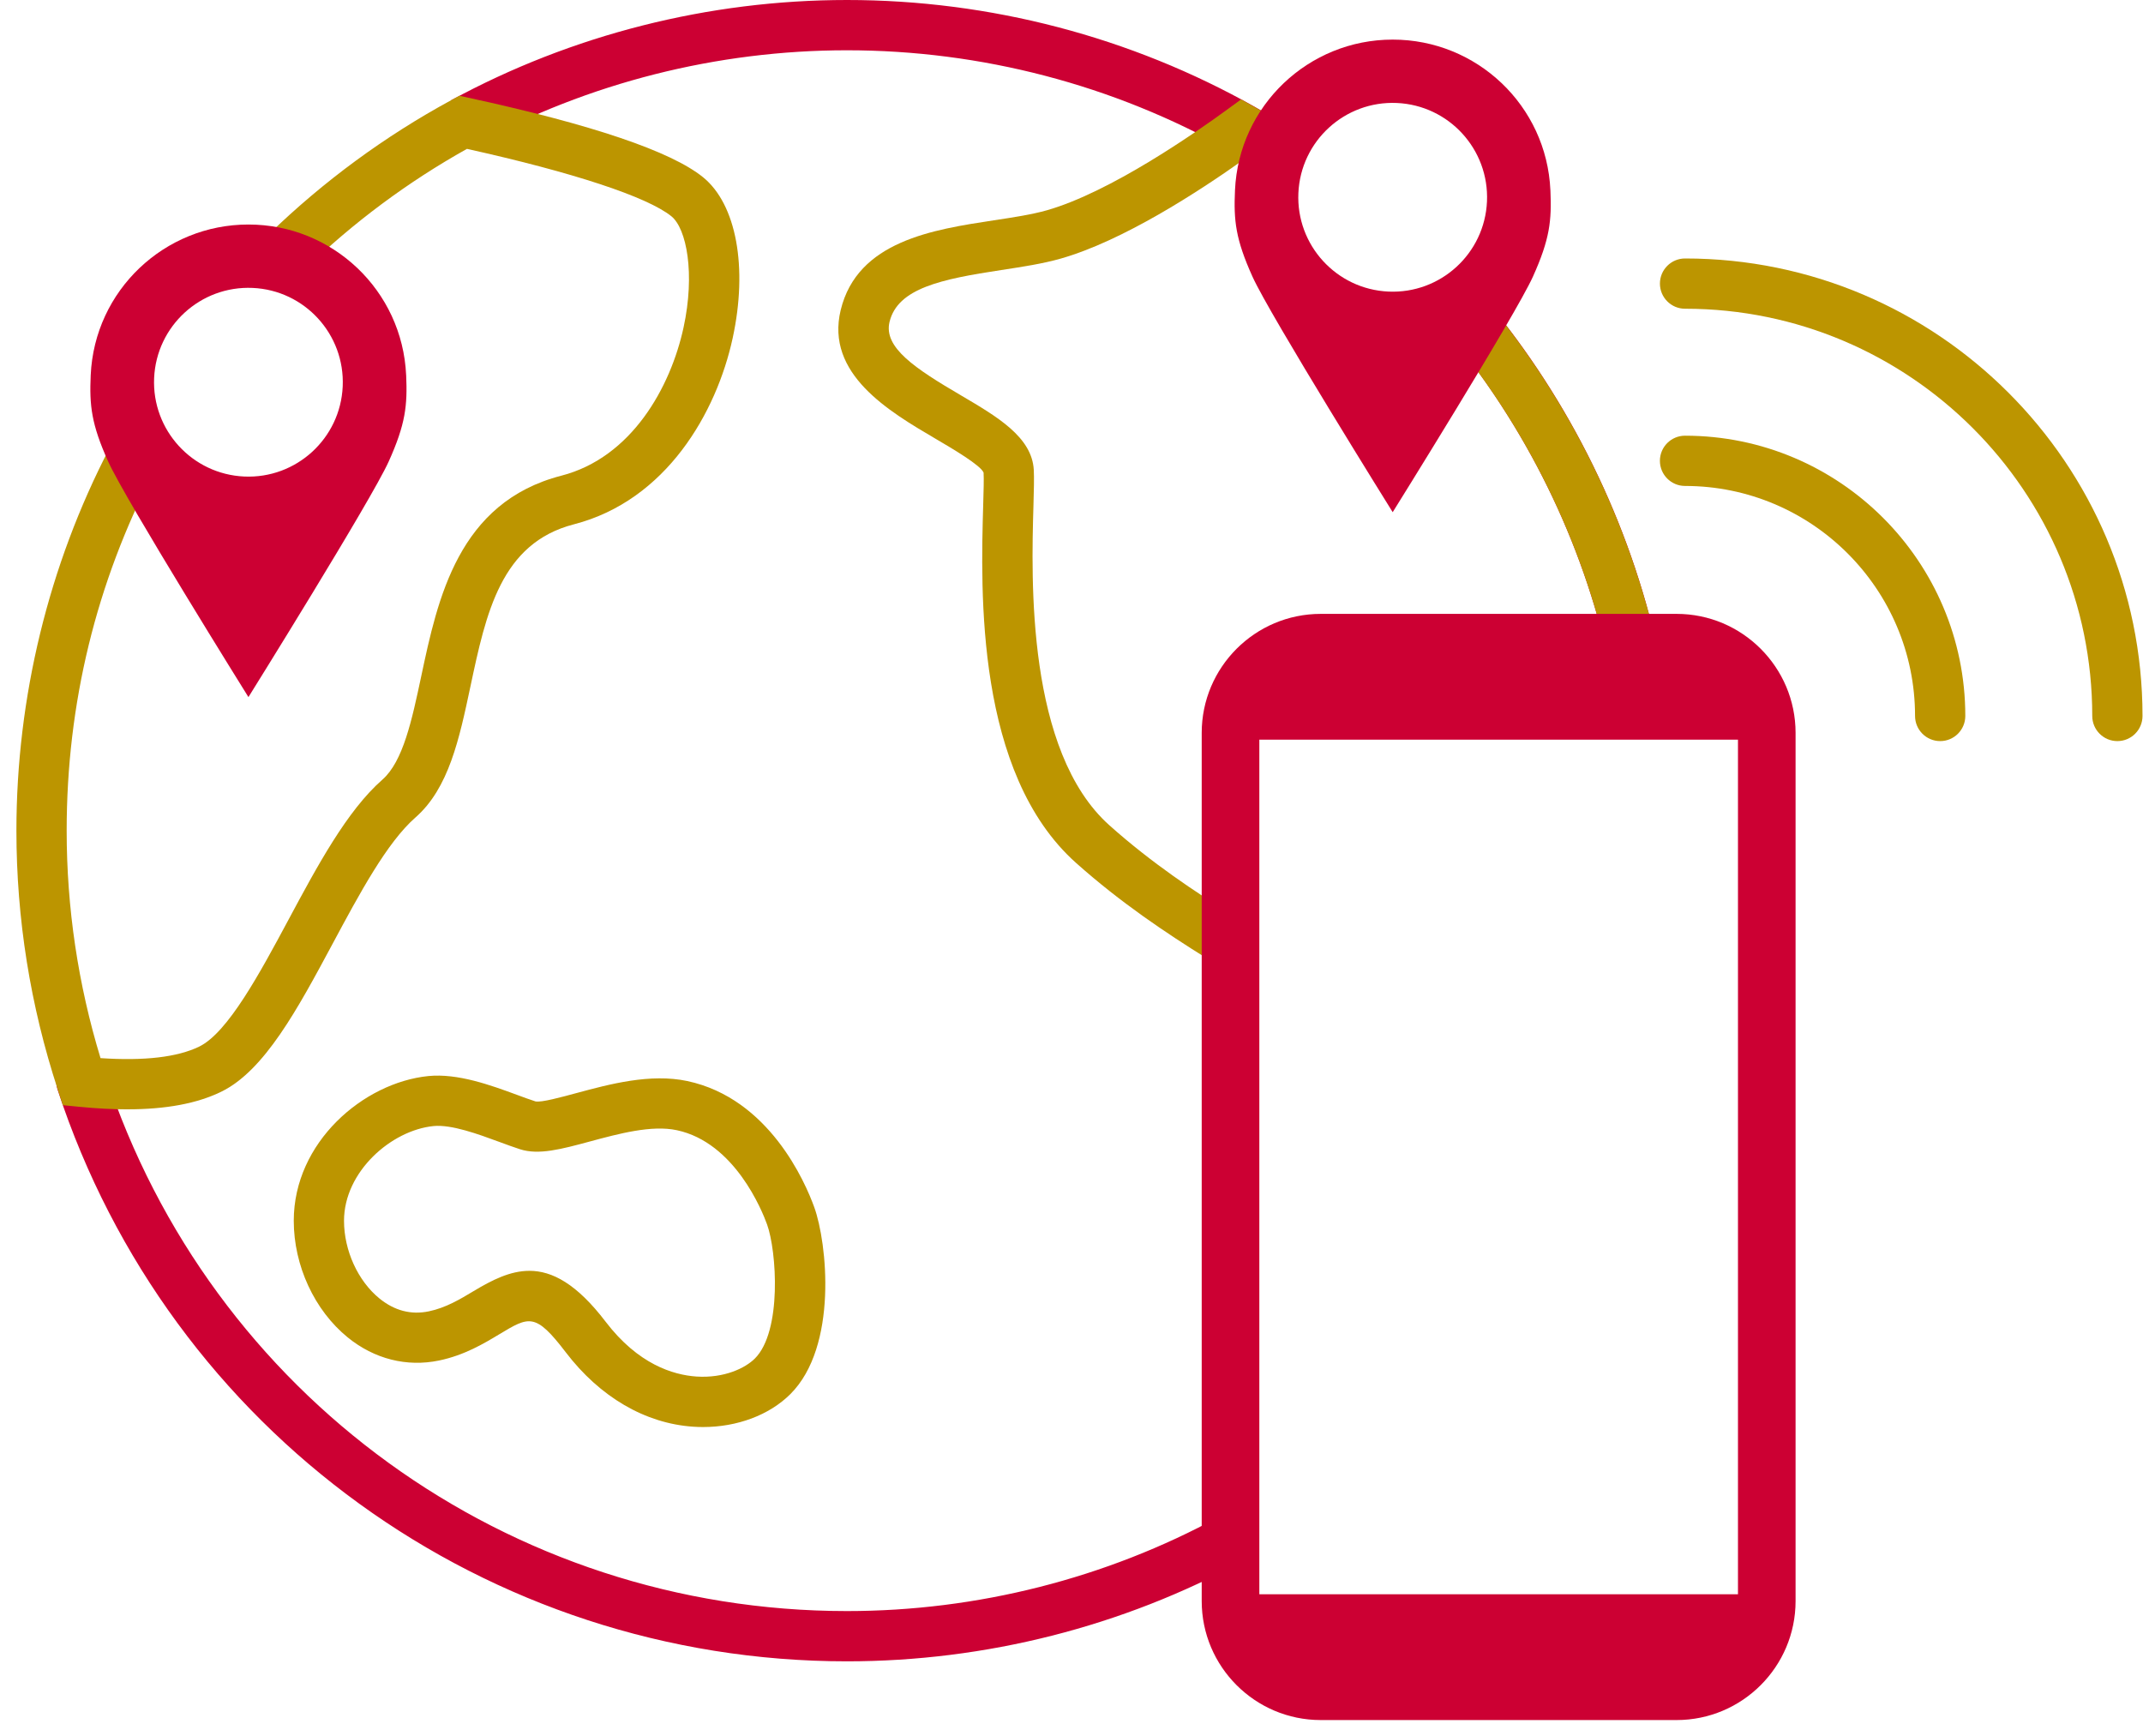 <svg width="100" height="81" viewBox="0 0 100 81" fill="none" xmlns="http://www.w3.org/2000/svg">
<path d="M59.602 8.377C58.883 7.901 58.14 7.446 57.391 7.024C51.968 3.963 45.789 2.346 39.523 2.346C33.459 2.346 27.459 3.865 22.168 6.74L21.048 4.679C26.681 1.618 33.069 0 39.523 0C46.193 0 52.77 1.722 58.543 4.98C59.34 5.429 60.132 5.915 60.897 6.422L59.602 8.376V8.377Z" fill="#CC0033"/>
<path d="M39.523 77.516C22.721 77.516 7.918 66.797 2.687 50.844C2.485 50.228 2.82 49.566 3.436 49.365C4.052 49.158 4.713 49.498 4.915 50.113C9.829 65.101 23.738 75.171 39.523 75.171C45.594 75.171 51.605 73.647 56.903 70.763C57.472 70.453 58.185 70.664 58.494 71.233C58.804 71.802 58.593 72.513 58.024 72.823C52.383 75.894 45.985 77.516 39.523 77.516Z" fill="#CC0033"/>
<path d="M76.332 32.304C75.787 32.304 75.299 31.922 75.184 31.367C74.029 25.76 71.511 20.427 67.904 15.945C67.499 15.441 67.579 14.703 68.083 14.297C68.588 13.892 69.326 13.972 69.732 14.475C73.571 19.246 76.251 24.923 77.481 30.894C77.612 31.528 77.204 32.148 76.569 32.279C76.49 32.296 76.41 32.304 76.332 32.304Z" fill="#CC0033"/>
<path d="M32.808 66.584C32.653 66.584 32.497 66.579 32.34 66.568C30.102 66.415 27.994 65.183 26.402 63.098C24.984 61.241 24.695 61.416 23.305 62.252C22.579 62.689 21.674 63.233 20.488 63.48C18.981 63.793 17.467 63.411 16.227 62.403C14.673 61.139 13.708 59.054 13.708 56.96C13.708 53.299 16.957 50.513 19.992 50.207C21.366 50.074 22.892 50.631 24.117 51.082C24.429 51.197 24.723 51.306 24.988 51.391C25.26 51.45 26.219 51.185 26.921 50.996C28.446 50.584 30.346 50.075 32.071 50.44C35.887 51.253 37.572 55.154 37.997 56.33C38.593 57.977 39.116 62.826 36.876 65.053C35.895 66.027 34.401 66.584 32.808 66.584ZM24.701 59.295C25.768 59.295 26.912 59.901 28.265 61.675C29.773 63.649 31.4 64.153 32.5 64.228C33.8 64.313 34.779 63.831 35.223 63.389C36.499 62.121 36.243 58.371 35.793 57.128C35.564 56.495 34.286 53.309 31.584 52.734C30.406 52.483 28.88 52.896 27.532 53.259C26.195 53.62 25.14 53.904 24.267 53.623C23.975 53.529 23.651 53.41 23.307 53.283C22.307 52.914 21.066 52.459 20.227 52.541C18.257 52.739 16.053 54.671 16.053 56.961C16.053 58.346 16.702 59.768 17.706 60.585C18.409 61.156 19.18 61.358 20.009 61.186C20.805 61.02 21.462 60.625 22.096 60.244C22.964 59.723 23.805 59.296 24.701 59.296V59.295Z" fill="#BC9500"/>
<path d="M90.536 34.579C89.888 34.579 89.363 34.054 89.363 33.406C89.363 27.488 84.548 22.674 78.63 22.674C77.983 22.674 77.457 22.149 77.457 21.501C77.457 20.854 77.983 20.329 78.63 20.329C85.841 20.329 91.708 26.195 91.708 33.406C91.708 34.054 91.183 34.579 90.536 34.579Z" fill="#BC9500"/>
<path d="M98.804 34.579C98.157 34.579 97.632 34.054 97.632 33.406C97.632 22.93 89.107 14.405 78.63 14.405C77.983 14.405 77.458 13.88 77.458 13.232C77.458 12.585 77.983 12.06 78.63 12.06C90.401 12.06 99.977 21.636 99.977 33.406C99.977 34.054 99.452 34.579 98.804 34.579Z" fill="#BC9500"/>
<path d="M5.939 51.761C5.246 51.761 4.499 51.721 3.696 51.642L2.935 51.567L2.697 50.841C1.416 46.934 0.766 42.869 0.766 38.758C0.766 32.549 2.269 26.375 5.114 20.903L7.195 21.985C4.485 27.197 3.111 32.84 3.111 38.758C3.111 42.361 3.642 45.928 4.691 49.371C6.736 49.508 8.281 49.327 9.296 48.833C10.637 48.18 12.136 45.385 13.459 42.919C14.801 40.416 16.189 37.829 17.841 36.38C18.811 35.531 19.222 33.597 19.657 31.55C20.425 27.935 21.381 23.437 26.194 22.195C29.477 21.347 31.292 18.067 31.897 15.28C32.444 12.761 32.038 10.665 31.329 10.091C30.207 9.185 26.742 8.043 21.79 6.946C19.03 8.488 16.477 10.387 14.197 12.595L12.565 10.91C15.103 8.453 17.958 6.356 21.051 4.676L21.434 4.468L21.86 4.561C27.629 5.813 31.311 7.06 32.804 8.267C34.362 9.527 34.906 12.475 34.189 15.776C33.436 19.246 31.094 23.35 26.781 24.464C23.373 25.343 22.682 28.595 21.951 32.036C21.433 34.475 20.943 36.779 19.387 38.142C18.054 39.311 16.769 41.708 15.526 44.026C13.89 47.075 12.346 49.955 10.321 50.94C9.197 51.488 7.751 51.76 5.939 51.76V51.761Z" fill="#BC9500"/>
<path d="M75.43 32.679C74.45 26.847 72.016 21.279 68.391 16.575L70.249 15.144C74.107 20.152 76.698 26.081 77.743 32.291L75.43 32.679Z" fill="#BC9500"/>
<path d="M56.267 44.687C54.458 43.557 52.324 42.147 50.209 40.26C45.521 36.073 45.763 27.609 45.88 23.541C45.898 22.885 45.916 22.372 45.898 22.053C45.767 21.711 44.442 20.933 43.65 20.468C41.48 19.193 38.507 17.447 39.23 14.466C40.012 11.246 43.54 10.711 46.375 10.28C47.29 10.141 48.155 10.01 48.856 9.81C51.797 8.971 55.743 6.226 57.303 5.084L57.913 4.638L58.572 5.01C59.354 5.452 60.135 5.93 60.89 6.431L59.595 8.386C59.094 8.055 58.582 7.733 58.065 7.426C55.897 8.968 52.39 11.24 49.5 12.065C48.655 12.306 47.718 12.448 46.727 12.599C43.912 13.026 41.89 13.45 41.509 15.019C41.219 16.215 42.705 17.194 44.838 18.445C46.545 19.448 48.158 20.395 48.24 21.928C48.26 22.288 48.245 22.868 48.224 23.608C48.125 27.032 47.896 35.05 51.771 38.51C53.754 40.28 55.785 41.621 57.51 42.698L56.267 44.687Z" fill="#BC9500"/>
<path d="M78.236 28.643H61.629C58.567 28.643 56.076 31.134 56.076 34.196V74.704C56.076 77.766 58.567 80.256 61.629 80.256H78.236C81.297 80.256 83.788 77.766 83.788 74.704V34.196C83.788 31.134 81.297 28.643 78.236 28.643ZM81.1 74.386H58.765V34.512H81.1V74.386Z" fill="#CC0033"/>
<path d="M72.347 8.876C72.17 4.922 68.906 1.845 64.987 1.848C61.069 1.846 57.806 4.923 57.629 8.876C57.565 10.29 57.655 11.156 58.443 12.903C59.252 14.701 64.988 23.898 64.988 23.898C64.988 23.898 70.724 14.7 71.534 12.903C72.321 11.156 72.411 10.29 72.348 8.876H72.347ZM64.791 13.605C62.361 13.496 60.479 11.438 60.587 9.008C60.696 6.578 62.754 4.696 65.184 4.805C67.614 4.914 69.496 6.972 69.388 9.402C69.279 11.832 67.221 13.714 64.791 13.605Z" fill="#CC0033"/>
<path d="M18.952 17.504C18.774 13.55 15.511 10.474 11.592 10.476C7.674 10.474 4.41 13.55 4.233 17.504C4.17 18.918 4.26 19.785 5.047 21.532C5.857 23.329 11.593 32.526 11.593 32.526C11.593 32.526 17.329 23.329 18.139 21.532C18.926 19.785 19.016 18.918 18.953 17.504H18.952ZM11.396 22.234C8.966 22.125 7.084 20.067 7.192 17.637C7.301 15.207 9.359 13.325 11.789 13.434C14.219 13.542 16.101 15.601 15.992 18.03C15.884 20.46 13.826 22.343 11.396 22.234Z" fill="#CC0033"/>
</svg>
